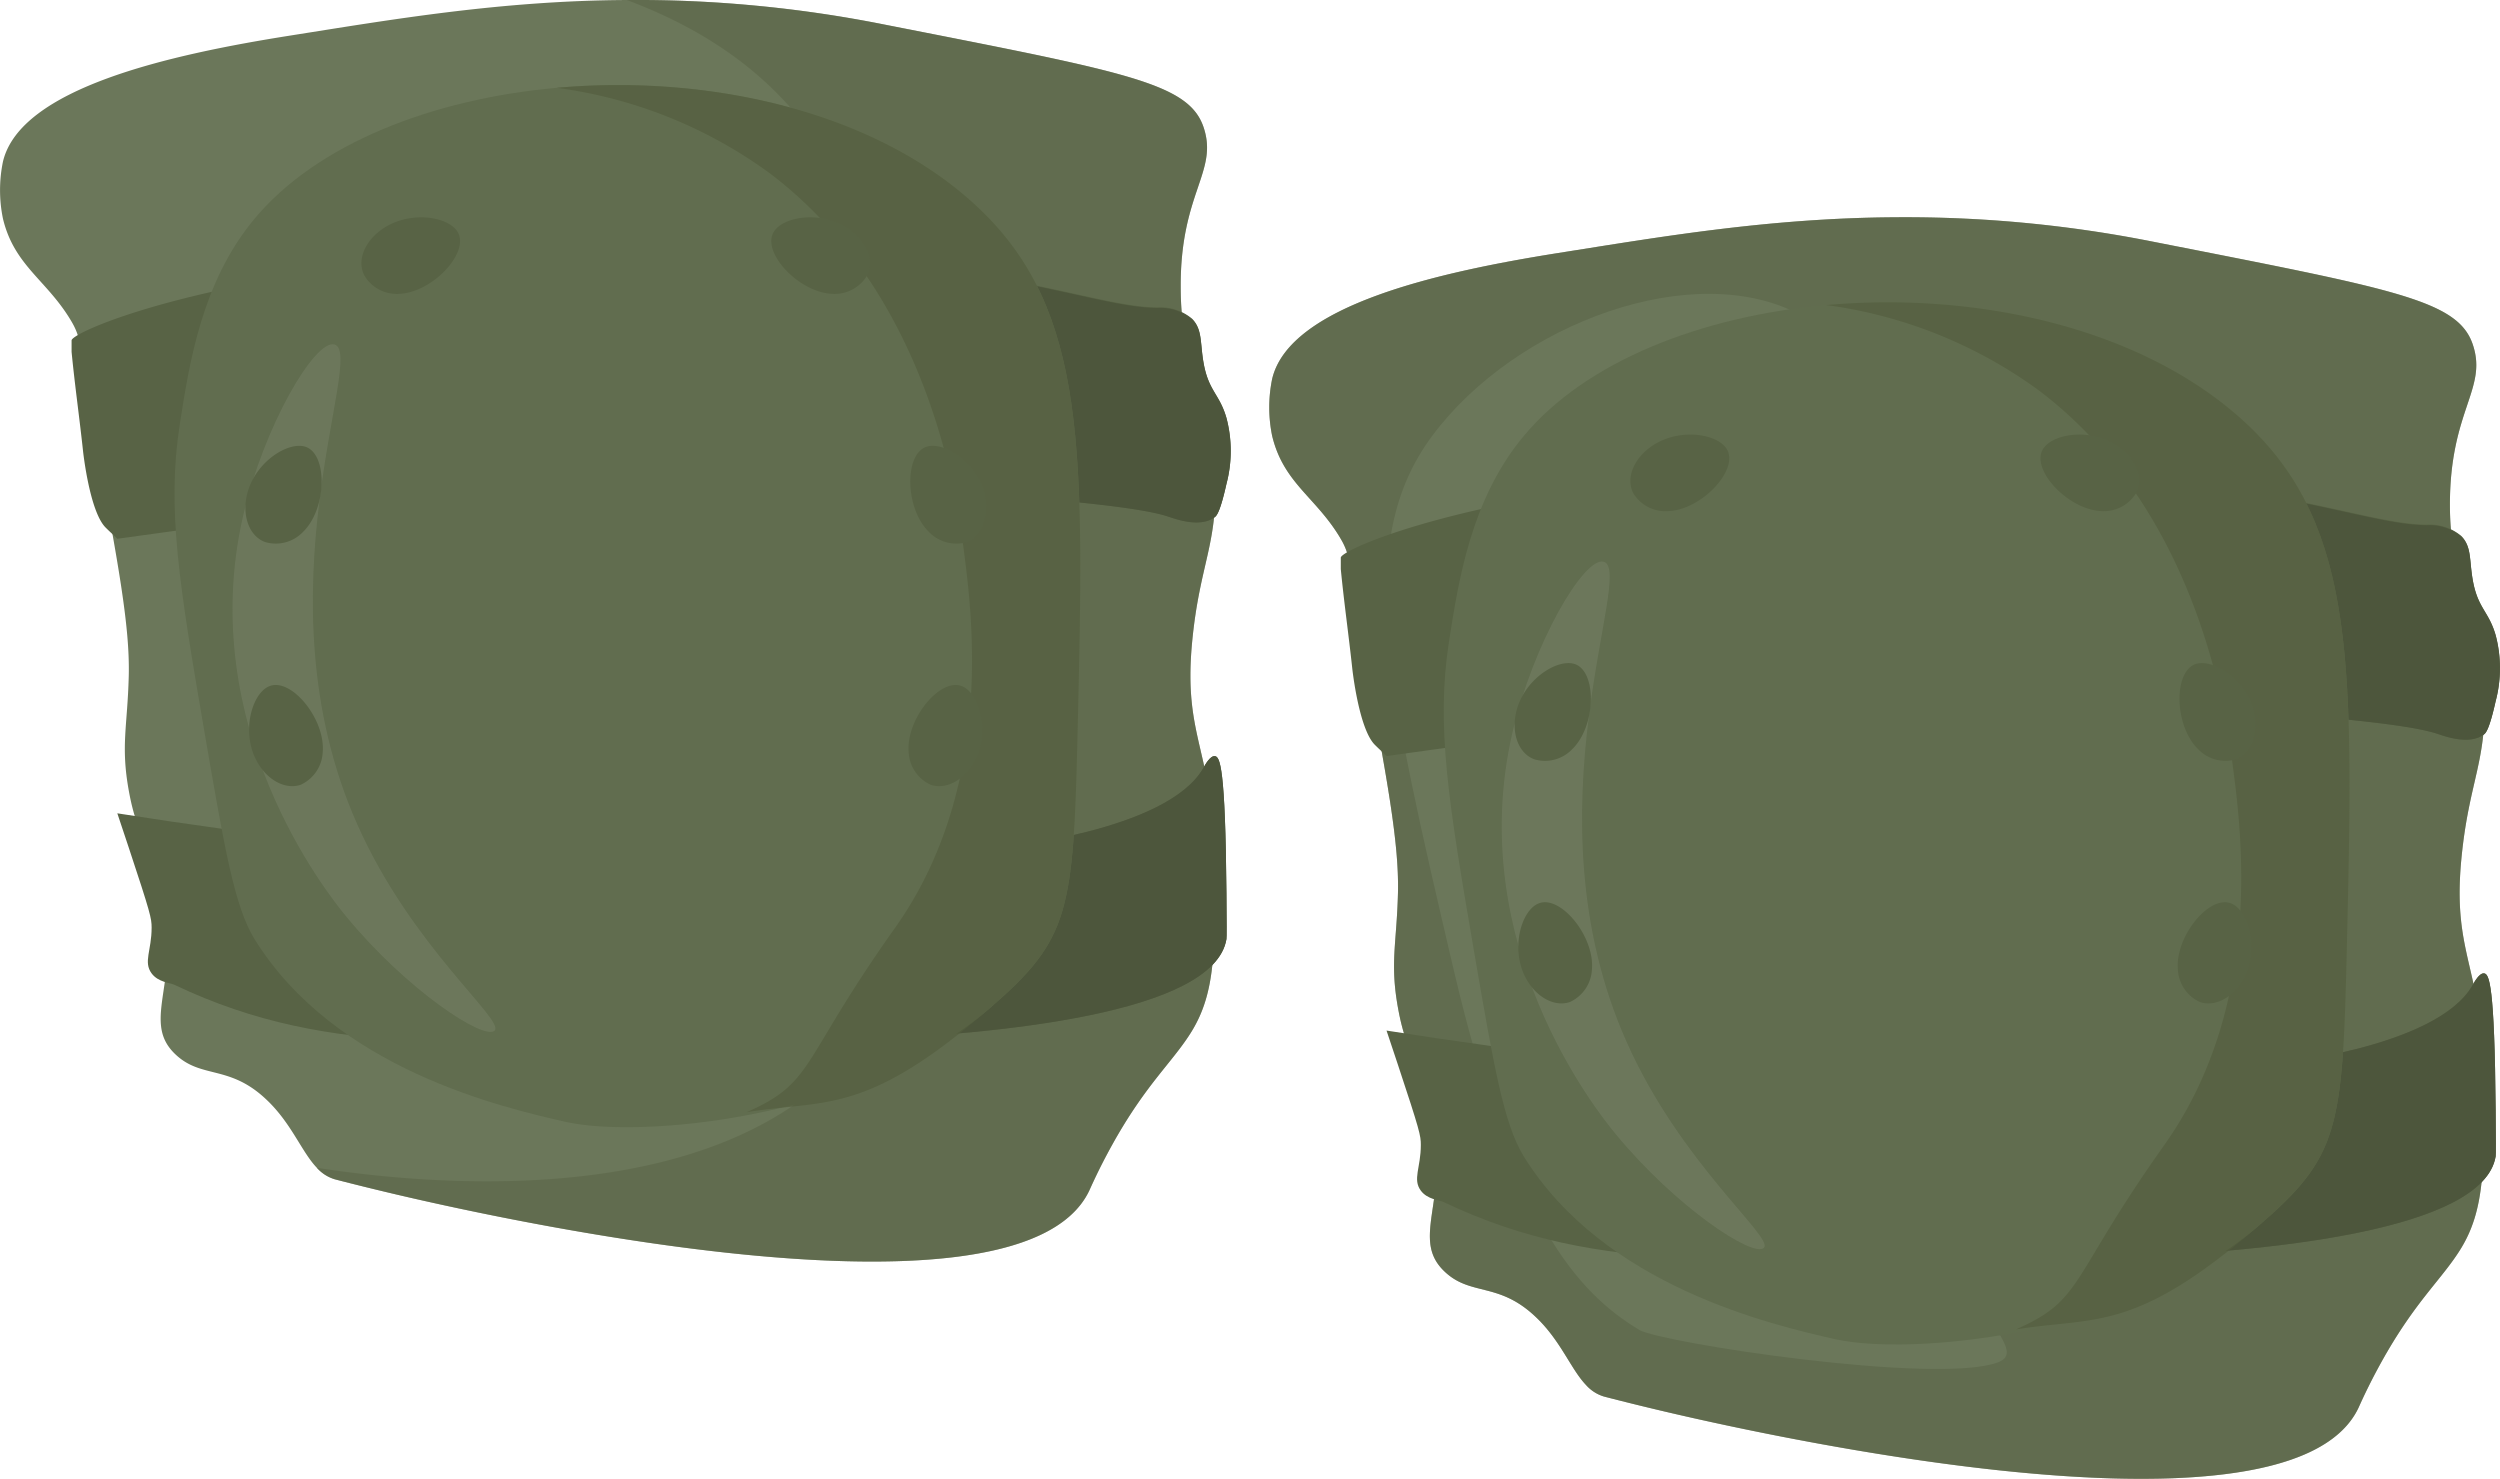 <svg id="Layer_1" data-name="Layer 1" xmlns="http://www.w3.org/2000/svg" viewBox="0 0 218.64 129.33"><defs><style>.cls-1{fill:#6b775a;}.cls-2,.cls-3{fill:#586345;}.cls-2,.cls-7{fill-opacity:0.5;}.cls-4{fill:#4d563c;}.cls-5{fill:#616d4f;}.cls-6{fill:#545e40;fill-opacity:0.7;}.cls-7{fill:#788268;}</style></defs><g id="ברכיות"><path class="cls-1" d="M106.26,76.13c0,7.12,0,10.68-2,14-1.65,2.72-4,4.59-7,10-1.18,2.13-1.86,3.7-2,4-6.36,13.39-57.49,1.09-62,0-2-.48-3.74-.93-4-1a3.4,3.4,0,0,1-1.55-1c-1.35-1.41-2.23-3.93-4.45-6-3.26-3.07-5.7-1.73-8-4-2.94-2.9.62-6.38-1-14-.92-4.31-2.17-4.38-3-9-.71-3.94-.11-5.62,0-10s-.93-9.9-3-21c-1.35-7.2-.89-8.11-2-10-2.12-3.62-5-4.85-6-9a12.33,12.33,0,0,1,0-5c1.53-6.43,14.55-9.34,25-11C34.19,1.72,43.75.06,54.81,0A111,111,0,0,1,77.26,2.13c21.17,4.17,26.69,5.11,28,9s-2.05,5.73-2,14c0,7.25,2.61,8.24,3,16,.33,6.45-1.33,8-2,15C103.44,64.76,106.24,65.53,106.26,76.13Z"/><path class="cls-2" d="M106.26,76.13c0,7.12,0,10.68-2,14-1.65,2.72-4,4.59-7,10-1.18,2.13-1.86,3.7-2,4-6.36,13.39-57.49,1.09-62,0-2-.48-3.74-.93-4-1a3.4,3.4,0,0,1-1.55-1c11.18,1.73,36.37,3.7,47.55-11,5.87-7.72,4.58-22.48,2-52-1.7-19.5-3.8-23.83-6-27C66.89,5.83,60.77,2.23,54.81,0A111,111,0,0,1,77.26,2.13c21.17,4.17,26.69,5.11,28,9s-2.05,5.73-2,14c0,7.25,2.61,8.24,3,16,.33,6.45-1.33,8-2,15C103.44,64.76,106.24,65.53,106.26,76.13Z"/><path class="cls-3" d="M107.26,42.32c-.52,2.33-.83,2.76-1,2.89-1.27,1-3.5.16-4,0-2.89-1-11.69-1.72-28.22-2.86l-14.78-1s-5-.33-49,5.77l-.49-.47c-.25-.23-.49-.47-.51-.49-1.43-1.38-2-6.73-2-6.73-.31-2.89-.72-5.77-1-8.66v-1c0-.71,10.92-5.56,33.25-7.22a217.31,217.31,0,0,1,22.75-.47,134.43,134.43,0,0,1,23,1.9c8.2,1.34,12.62,2.9,16,2.9a4.29,4.29,0,0,1,3,1c.91.92.69,2.1,1,3.84.44,2.48,1.39,2.7,2,4.81A11.26,11.26,0,0,1,107.26,42.32Z"/><path class="cls-4" d="M107.26,42.32c-.52,2.33-.83,2.76-1,2.89-1.27,1-3.5.16-4,0-2.89-1-11.69-1.72-28.22-2.86a12.66,12.66,0,0,0-.78-2.22c-2.91-6.31-9.78-8.74-16-11-7-2.57-13-4.72-17.75-6.53a217.31,217.31,0,0,1,22.75-.47,134.43,134.43,0,0,1,23,1.9c8.2,1.34,12.62,2.9,16,2.9a4.29,4.29,0,0,1,3,1c.91.92.69,2.1,1,3.84.44,2.48,1.39,2.7,2,4.81A11.26,11.26,0,0,1,107.26,42.32Z"/><path class="cls-3" d="M107.26,82.13c-1.08,6.5-19.92,8.34-33,8.84-6,.23-10.8.18-12,.16-20.46-.29-33,1.68-47-5-.38-.18-1.42-.22-2-1-.74-1,0-2,0-4,0-.81-.09-1.24-2-7l-1-3q8.82,1.4,18.27,2.51,7.55.89,14.73,1.49s5.55.47,15.29.42c7.37,0,17.14-.36,28.71-1.42,0,0,14.82-1.36,18-7,.12-.21.58-1.07,1-1s.91.85,1,12C107.28,80.67,107.29,82,107.26,82.13Z"/><path class="cls-4" d="M107.26,82.13c-1.08,6.5-19.92,8.34-33,8.84-1-2.44-1.47-5.14-5-8.84s-6.93-4.85-10.71-6.58c7.37,0,17.14-.36,28.71-1.42,0,0,14.82-1.36,18-7,.12-.21.58-1.07,1-1s.91.85,1,12C107.28,80.67,107.29,82,107.26,82.13Z"/><path class="cls-5" d="M94.24,64.13c-.37,15.63-.7,18-7.63,24-10.92,9.51-29.38,11.3-36.32,10.14l-.76-.14c-5.57-1.27-20.22-4.62-27.27-16-1.75-2.84-2.62-7.89-4.36-18-2.23-13-3.32-19.63-2.18-27,.83-5.34,1.93-12.48,6.54-18C27.7,12.6,37.77,8.66,48.68,7.68,62,6.48,76.59,9.73,85.52,18.13,95.11,27.16,94.82,39.48,94.24,64.13Z"/><path class="cls-6" d="M94.24,64.13c-.37,15.63-.7,18-7.63,24-10.92,9.51-14.35,8-21.32,9.14,6-2.63,4.62-4.35,13-16.14,8.71-12.29,6.73-27.41,6-33-.55-4.24-2.93-22.39-17-33A40.58,40.58,0,0,0,48.68,7.68C62,6.48,76.59,9.73,85.52,18.13,95.11,27.16,94.82,39.48,94.24,64.13Z"/><path class="cls-7" d="M29.26,30.13c2.78.81-7,21.82,2,42,4.73,10.64,12.91,17.1,12,18s-7.68-3.53-13-10c-1.65-2-13.23-16.57-9-35C23.08,37.24,27.56,29.64,29.26,30.13Z"/><path class="cls-3" d="M73.8,19.75c-2.37-1.32-5.44-.73-6.16.58-1,1.79,2.24,5.26,5.16,5.37a3.31,3.31,0,0,0,3-1.55C76.59,22.74,75.67,20.8,73.8,19.75Z"/><path class="cls-3" d="M86,42.77c-.88-2.57-3.56-4.18-5-3.69-1.93.68-1.85,5.41.24,7.44a3.31,3.31,0,0,0,3.31.89C86,46.86,86.64,44.79,86,42.77Z"/><path class="cls-3" d="M85.5,66c1-2.53,0-5.49-1.4-6-1.91-.73-4.9,2.93-4.63,5.83a3.3,3.3,0,0,0,1.94,2.81C82.91,69.13,84.71,68,85.5,66Z"/><path class="cls-3" d="M33.89,19.75c2.37-1.32,5.44-.73,6.16.58,1,1.79-2.24,5.26-5.15,5.37a3.29,3.29,0,0,1-3-1.55C31.1,22.74,32,20.8,33.89,19.75Z"/><path class="cls-3" d="M21.74,42.77c.88-2.57,3.56-4.18,5-3.69,1.93.68,1.85,5.41-.24,7.44a3.29,3.29,0,0,1-3.3.89C21.67,46.86,21.06,44.79,21.74,42.77Z"/><path class="cls-3" d="M22.19,66c-1-2.53,0-5.49,1.4-6,1.91-.73,4.91,2.93,4.63,5.83a3.3,3.3,0,0,1-1.94,2.81C24.78,69.13,23,68,22.19,66Z"/><path class="cls-1" d="M217.26,95.13c0,7.12,0,10.68-2,14-1.65,2.72-4,4.59-7,10-1.18,2.13-1.86,3.7-2,4-6.36,13.39-57.49,1.09-62,0-2-.48-3.74-.93-4-1a3.4,3.4,0,0,1-1.55-1c-1.35-1.41-2.23-3.93-4.45-6-3.26-3.07-5.7-1.73-8-4-2.94-2.9.62-6.38-1-14-.92-4.31-2.17-4.38-3-9-.71-3.94-.11-5.62,0-10s-.93-9.9-3-21c-1.35-7.2-.89-8.11-2-10-2.12-3.62-5-4.85-6-9a12.33,12.33,0,0,1,0-5c1.53-6.43,14.55-9.34,25-11,8.93-1.41,18.49-3.07,29.55-3.13a111,111,0,0,1,22.45,2.13c21.17,4.17,26.69,5.11,28,9s-2,5.73-2,14c0,7.25,2.61,8.24,3,16,.33,6.45-1.33,8-2,15C214.44,83.76,217.24,84.53,217.26,95.13Z"/><path class="cls-2" d="M217.26,95.13c0,7.12,0,10.68-2,14-1.65,2.72-4,4.59-7,10-1.18,2.13-1.86,3.7-2,4-6.36,13.39-57.49,1.09-62,0-2-.48-3.74-.93-4-1a3.4,3.4,0,0,1-1.55-1c-1.35-1.41-2.23-3.93-4.45-6-3.26-3.07-5.7-1.73-8-4-2.94-2.9.62-6.38-1-14-.92-4.31-2.17-4.38-3-9-.71-3.94-.11-5.62,0-10s-.93-9.9-3-21c-1.35-7.2-.89-8.11-2-10-2.12-3.62-5-4.85-6-9a12.33,12.33,0,0,1,0-5c1.53-6.43,14.55-9.34,25-11,8.93-1.41,18.49-3.07,29.55-3.13a111,111,0,0,1,22.45,2.13c21.17,4.17,26.69,5.11,28,9s-2,5.73-2,14c0,7.25,2.61,8.24,3,16,.33,6.45-1.33,8-2,15C214.44,83.76,217.24,84.53,217.26,95.13Z"/><path class="cls-1" d="M125.24,38.14c-6.86,9.25-3.94,21.73,1.9,46.7,5.16,22,10.83,28.21,16.21,31.46,1.89,1.14,26,4.82,31.34,2.86,4.31-1.57-9.95-7.55-9.42-38.13.57-32.42.86-48.63-7.62-53.38C148.36,22.44,132.57,28.25,125.24,38.14Z"/><path class="cls-3" d="M218.26,61.32c-.52,2.33-.83,2.76-1,2.89-1.27,1-3.5.16-4,0-2.89-1-11.69-1.72-28.22-2.86l-14.78-1s-5-.33-49,5.77l-.49-.47c-.25-.23-.49-.47-.51-.49-1.43-1.38-2-6.73-2-6.73-.31-2.89-.72-5.77-1-8.66v-1c0-.71,10.92-5.56,33.25-7.22a217.31,217.31,0,0,1,22.75-.47,134.43,134.43,0,0,1,23,1.9c8.2,1.34,12.62,2.9,16,2.9a4.29,4.29,0,0,1,3,1c.91.92.69,2.1,1,3.84.44,2.48,1.39,2.7,2,4.81A11.26,11.26,0,0,1,218.26,61.32Z"/><path class="cls-4" d="M218.26,61.32c-.52,2.33-.83,2.76-1,2.89-1.27,1-3.5.16-4,0-2.89-1-11.69-1.72-28.22-2.86a12.66,12.66,0,0,0-.78-2.22c-2.91-6.31-9.78-8.74-16-11-7-2.57-13-4.72-17.75-6.53a217.31,217.31,0,0,1,22.75-.47,134.43,134.43,0,0,1,23,1.9c8.2,1.34,12.62,2.9,16,2.9a4.29,4.29,0,0,1,3,1c.91.92.69,2.1,1,3.84.44,2.48,1.39,2.7,2,4.81A11.26,11.26,0,0,1,218.26,61.32Z"/><path class="cls-3" d="M218.26,101.13c-1.08,6.5-19.92,8.34-33,8.84-6,.23-10.8.18-12,.16-20.46-.29-33,1.68-47-5-.38-.18-1.42-.22-2-1-.74-1,0-2,0-4,0-.81-.09-1.24-2-7l-1-3q8.82,1.4,18.27,2.51,7.54.89,14.73,1.49s5.55.47,15.29.42c7.37,0,17.14-.36,28.71-1.42,0,0,14.82-1.36,18-7,.12-.21.58-1.07,1-1s.91.85,1,12C218.28,99.67,218.29,101,218.26,101.13Z"/><path class="cls-4" d="M218.26,101.13c-1.08,6.5-19.92,8.34-33,8.84-1-2.44-1.47-5.14-5-8.84s-6.93-4.85-10.71-6.58c7.37,0,17.14-.36,28.71-1.42,0,0,14.82-1.36,18-7,.12-.21.58-1.07,1-1s.91.85,1,12C218.28,99.67,218.29,101,218.26,101.13Z"/><path class="cls-5" d="M205.24,83.13c-.37,15.63-.7,18-7.63,24-10.92,9.51-29.38,11.3-36.32,10.14l-.76-.14c-5.57-1.27-20.22-4.62-27.27-16-1.75-2.84-2.62-7.89-4.36-18-2.23-13-3.32-19.63-2.18-27,.83-5.34,1.93-12.48,6.54-18,5.44-6.53,15.51-10.47,26.42-11.45,13.33-1.2,27.91,2.05,36.84,10.45C206.11,46.16,205.82,58.48,205.24,83.13Z"/><path class="cls-6" d="M205.24,83.13c-.37,15.63-.7,18-7.63,24-10.92,9.51-14.35,8-21.32,9.14,6-2.63,4.62-4.35,13-16.14,8.71-12.29,6.73-27.41,6-33-.55-4.24-2.93-22.39-17-33a40.58,40.58,0,0,0-18.58-7.45c13.33-1.2,27.91,2.05,36.84,10.45C206.11,46.16,205.82,58.48,205.24,83.13Z"/><path class="cls-7" d="M140.26,49.13c2.78.81-7,21.82,2,42,4.73,10.64,12.91,17.1,12,18s-7.68-3.53-13-10c-1.65-2-13.23-16.57-9-35C134.08,56.24,138.56,48.64,140.26,49.13Z"/><path class="cls-3" d="M184.8,38.75c-2.37-1.32-5.44-.73-6.16.58-1,1.79,2.24,5.26,5.16,5.37a3.31,3.31,0,0,0,3-1.55C187.59,41.74,186.67,39.8,184.8,38.75Z"/><path class="cls-3" d="M197,61.77c-.88-2.57-3.56-4.18-5-3.69-1.93.68-1.85,5.41.24,7.44a3.31,3.31,0,0,0,3.31.89C197,65.86,197.64,63.79,197,61.77Z"/><path class="cls-3" d="M196.5,85c1-2.53,0-5.49-1.4-6-1.91-.73-4.9,2.93-4.63,5.83a3.3,3.3,0,0,0,1.94,2.81C193.91,88.13,195.71,87,196.5,85Z"/><path class="cls-3" d="M144.89,38.75c2.37-1.32,5.44-.73,6.16.58,1,1.79-2.24,5.26-5.15,5.37a3.29,3.29,0,0,1-3.05-1.55C142.1,41.74,143,39.8,144.89,38.75Z"/><path class="cls-3" d="M132.74,61.77c.88-2.57,3.56-4.18,5-3.69,1.93.68,1.85,5.41-.24,7.44a3.29,3.29,0,0,1-3.3.89C132.67,65.86,132.06,63.79,132.74,61.77Z"/><path class="cls-3" d="M133.19,85c-1-2.53,0-5.49,1.4-6,1.91-.73,4.91,2.93,4.63,5.83a3.3,3.3,0,0,1-1.94,2.81C135.78,88.13,134,87,133.19,85Z"/></g></svg>
